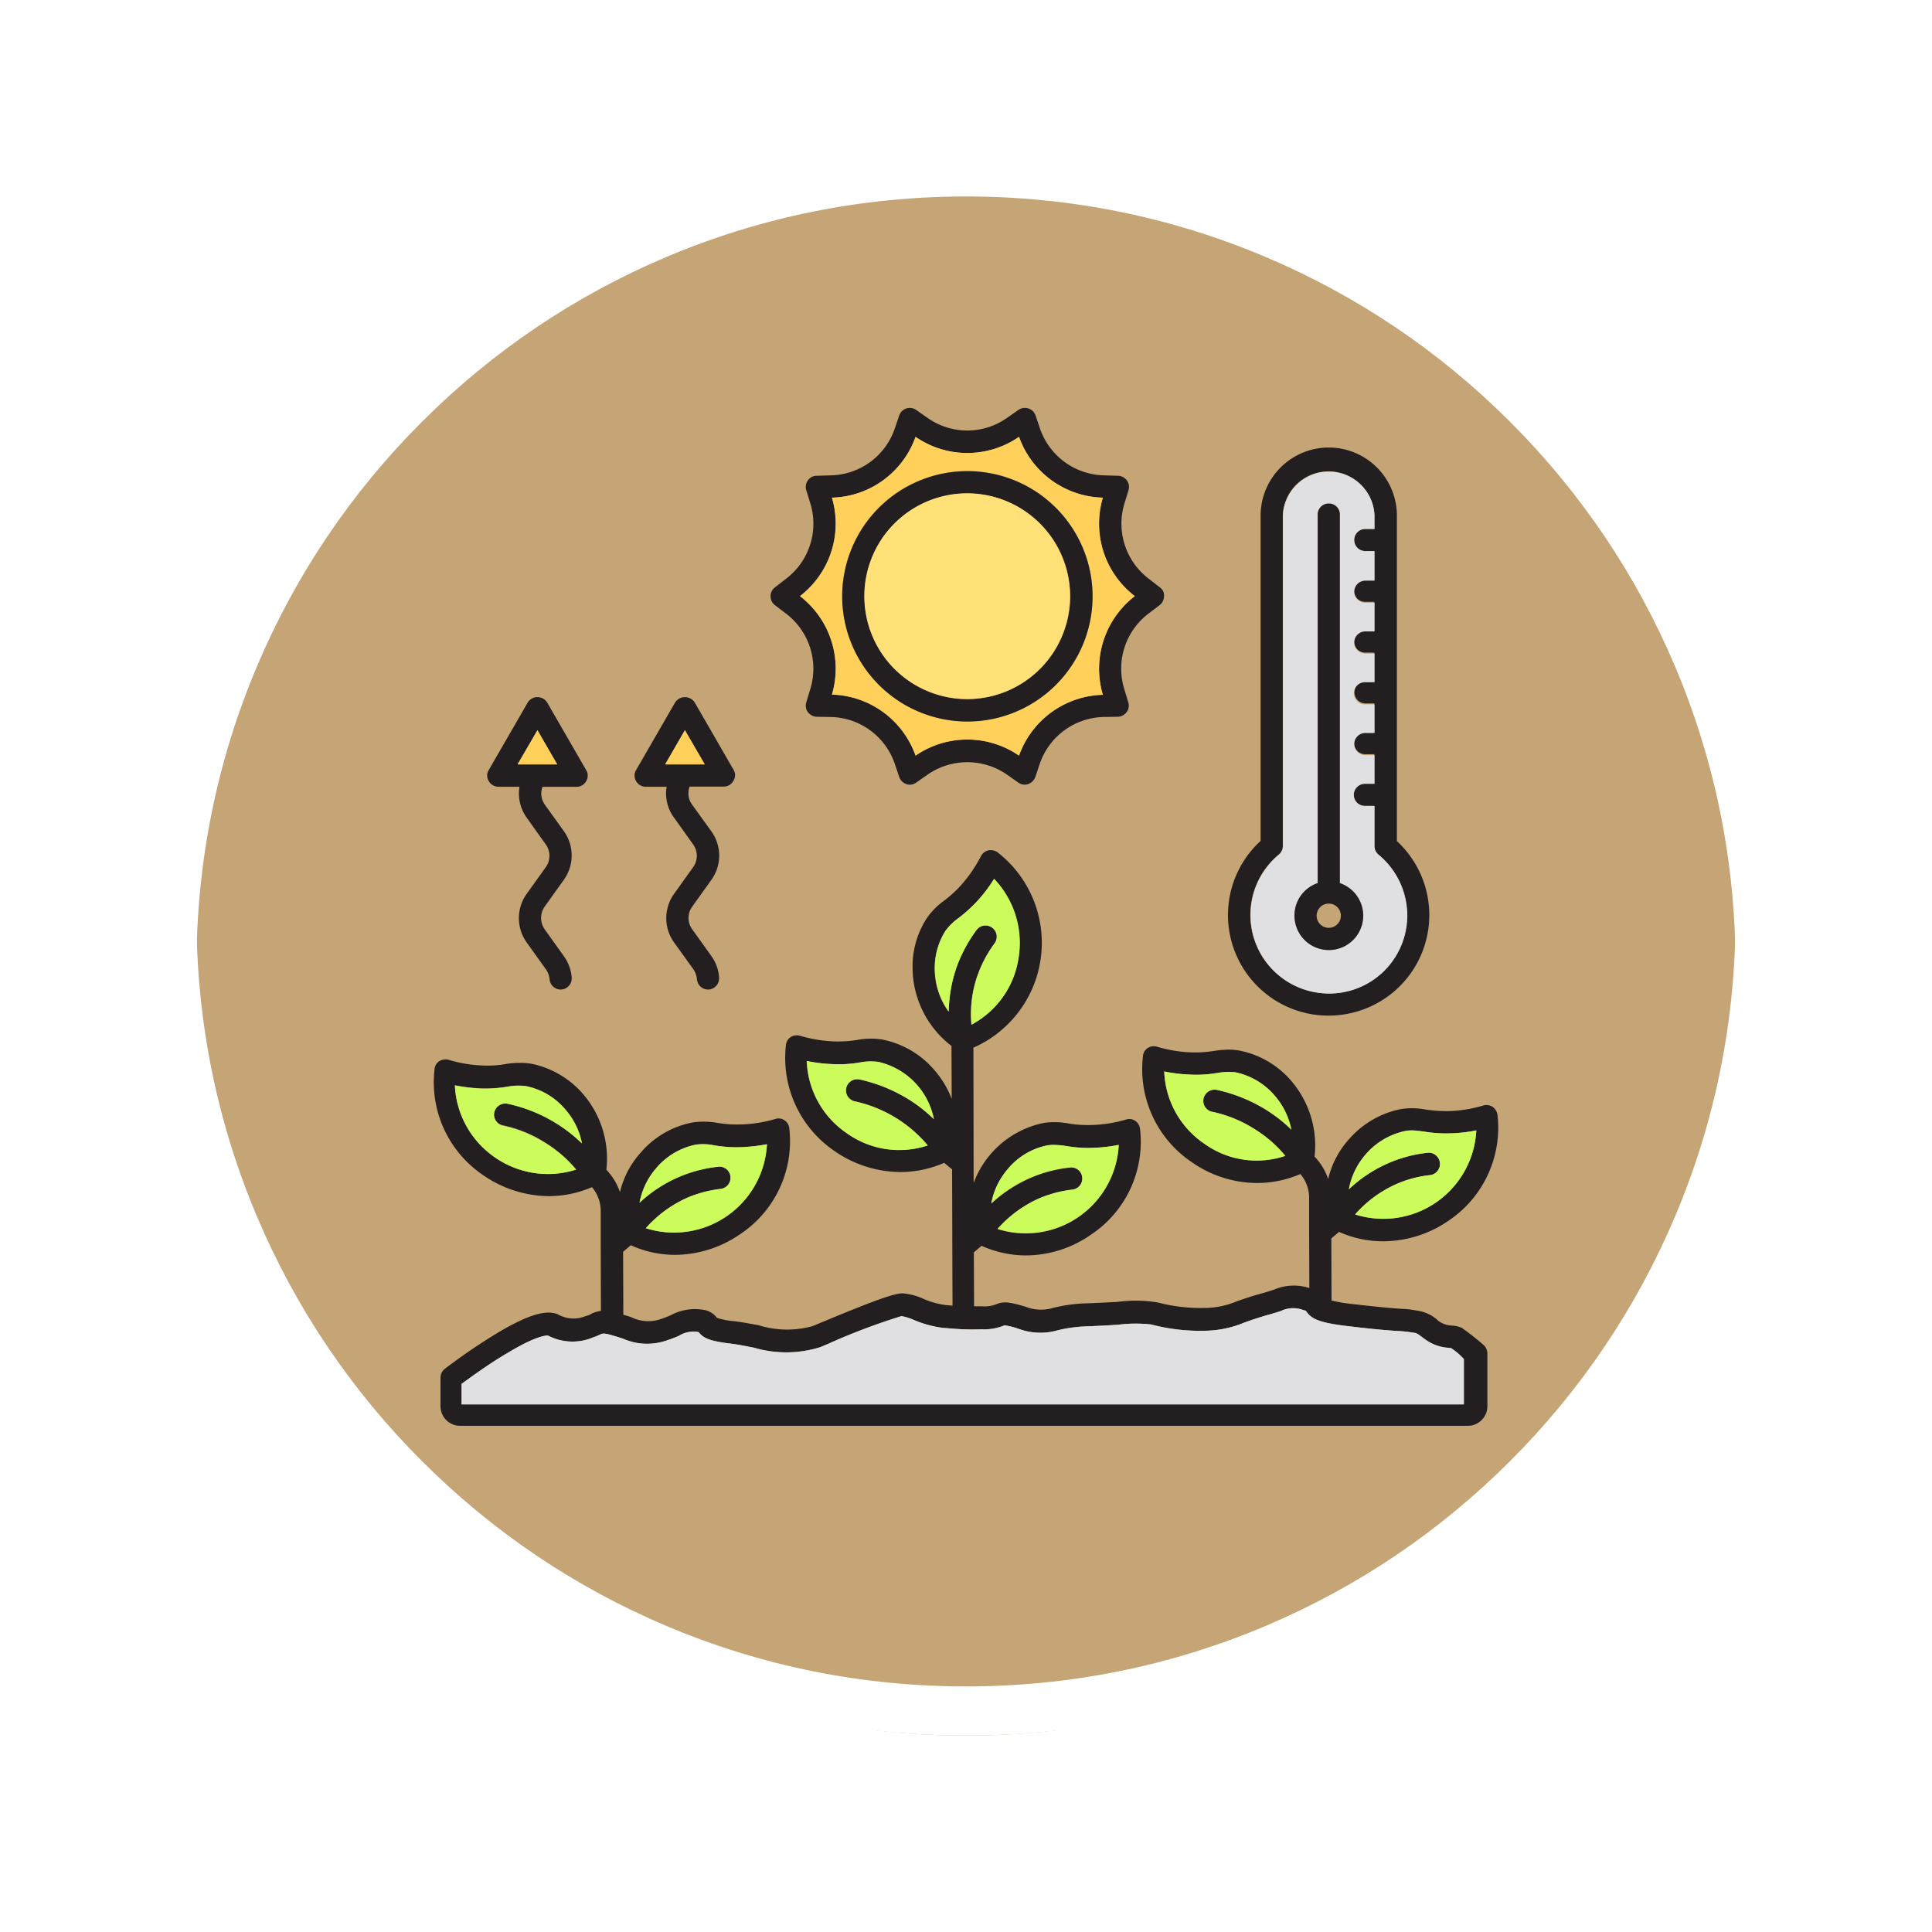 <svg xmlns="http://www.w3.org/2000/svg" xmlns:xlink="http://www.w3.org/1999/xlink" width="117.999" height="118" viewBox="0 0 117.999 118">
  <defs>
    <filter id="Trazado_874925" x="0" y="0" width="117.999" height="118" filterUnits="userSpaceOnUse">
      <feOffset dy="3" input="SourceAlpha"/>
      <feGaussianBlur stdDeviation="3" result="blur"/>
      <feFlood flood-opacity="0.161"/>
      <feComposite operator="in" in2="blur"/>
      <feComposite in="SourceGraphic"/>
    </filter>
  </defs>
  <g id="Grupo_1123440" data-name="Grupo 1123440" transform="translate(-751.051 -3975.9)">
    <g id="Grupo_1111552" data-name="Grupo 1111552" transform="translate(-48.449 1464.743)">
      <g id="Grupo_1111316" data-name="Grupo 1111316" transform="translate(808.5 2517.157)">
        <g id="Grupo_1109835" data-name="Grupo 1109835" transform="translate(0 0)">
          <g id="Grupo_1107913" data-name="Grupo 1107913" transform="translate(0 0)">
            <g transform="matrix(1, 0, 0, 1, -9, -6)" filter="url(#Trazado_874925)">
              <g id="Trazado_874925-2" data-name="Trazado 874925" transform="translate(9 6)" fill="#bb965f" opacity="0.859">
                <path d="M 50 98.5 C 43.452 98.5 37.1 97.218 31.122 94.689 C 25.347 92.246 20.16 88.749 15.705 84.295 C 11.251 79.84 7.753 74.653 5.311 68.878 C 2.782 62.9 1.5 56.548 1.5 50 C 1.5 43.452 2.782 37.1 5.311 31.122 C 7.753 25.347 11.251 20.16 15.705 15.705 C 20.16 11.251 25.347 7.753 31.122 5.311 C 37.1 2.782 43.452 1.5 50 1.5 C 56.548 1.5 62.899 2.782 68.878 5.311 C 74.653 7.753 79.84 11.251 84.294 15.705 C 88.749 20.16 92.246 25.347 94.689 31.122 C 97.217 37.1 98.499 43.452 98.499 50 C 98.499 56.548 97.217 62.9 94.689 68.878 C 92.246 74.653 88.749 79.84 84.294 84.295 C 79.84 88.749 74.653 92.246 68.878 94.689 C 62.899 97.218 56.548 98.5 50 98.5 Z" stroke="none"/>
                <path d="M 50 3 C 43.653 3 37.499 4.242 31.706 6.692 C 26.11 9.059 21.083 12.449 16.766 16.766 C 12.449 21.083 9.059 26.11 6.692 31.706 C 4.242 37.499 3 43.653 3 50 C 3 56.346 4.242 62.501 6.692 68.294 C 9.059 73.89 12.449 78.917 16.766 83.234 C 21.083 87.551 26.11 90.941 31.706 93.308 C 37.499 95.758 43.653 97 50 97 C 56.346 97 62.501 95.758 68.293 93.308 C 73.89 90.941 78.916 87.551 83.234 83.234 C 87.551 78.917 90.94 73.89 93.307 68.294 C 95.757 62.501 96.999 56.346 96.999 50 C 96.999 43.653 95.757 37.499 93.307 31.706 C 90.94 26.11 87.551 21.083 83.234 16.766 C 78.916 12.449 73.89 9.059 68.293 6.692 C 62.501 4.242 56.346 3 50 3 M 50 0 C 77.614 0 99.999 22.386 99.999 50 L 99.999 50 C 99.999 77.614 77.614 100 50 100 C 22.386 100 0 77.614 0 50 L 0 50 C 0 22.386 22.386 0 50 0 Z" stroke="none" fill="#fff"/>
              </g>
            </g>
            <g id="Trazado_874923" data-name="Trazado 874923" transform="translate(0 0)" fill="none">
              <path d="M50,0a50,50,0,0,1,50,50h0A50,50,0,0,1,0,50H0A50,50,0,0,1,50,0Z" stroke="none"/>
              <path d="M 50 3 C 43.653 3 37.499 4.242 31.706 6.692 C 26.11 9.059 21.083 12.449 16.766 16.766 C 12.449 21.083 9.059 26.11 6.692 31.706 C 4.242 37.499 3 43.653 3 50 C 3 56.346 4.242 62.501 6.692 68.294 C 9.059 73.89 12.449 78.917 16.766 83.234 C 21.083 87.551 26.11 90.941 31.706 93.308 C 37.499 95.758 43.653 97 50 97 C 56.346 97 62.501 95.758 68.293 93.308 C 73.89 90.941 78.916 87.551 83.234 83.234 C 87.551 78.917 90.94 73.89 93.307 68.294 C 95.757 62.501 96.999 56.346 96.999 50 C 96.999 43.653 95.757 37.499 93.307 31.706 C 90.94 26.11 87.551 21.083 83.234 16.766 C 78.916 12.449 73.89 9.059 68.293 6.692 C 62.501 4.242 56.346 3 50 3 M 50 0 C 77.614 0 99.999 22.386 99.999 50 L 99.999 50 C 99.999 77.614 77.614 100 50 100 C 22.386 100 0 77.614 0 50 L 0 50 C 0 22.386 22.386 0 50 0 Z" stroke="none" fill="#fff"/>
            </g>
          </g>
        </g>
      </g>
    </g>
    <g id="Grupo_1123439" data-name="Grupo 1123439" transform="translate(776.058 3988.576)">
      <path id="Trazado_920191" data-name="Trazado 920191" d="M64.242,253.046a1.615,1.615,0,0,0-.574-.128,1.426,1.426,0,0,1-.83-.294A2.337,2.337,0,0,0,61.5,252c-.064-.013-.128-.026-.217-.038a4.491,4.491,0,0,0-.638-.064c-.421-.026-1.136-.077-3.038-.294a9.779,9.779,0,0,1-1.289-.217l-.013-3.791.472-.4a6.548,6.548,0,0,0,2.694.574,7.061,7.061,0,0,0,3.983-1.251,6.839,6.839,0,0,0,3-6.472.748.748,0,0,0-.294-.485.674.674,0,0,0-.562-.089,8.246,8.246,0,0,1-2.068.345,8.657,8.657,0,0,1-1.43-.089,4.529,4.529,0,0,0-1.519-.038,5.659,5.659,0,0,0-3.191,1.838,5.509,5.509,0,0,0-1.277,2.438,3.679,3.679,0,0,0-.83-1.366,6.07,6.07,0,0,0-1.43-4.634,5.594,5.594,0,0,0-3.191-1.851,3.889,3.889,0,0,0-.638-.051,6.1,6.1,0,0,0-.868.077,7.448,7.448,0,0,1-1.43.089,8.344,8.344,0,0,1-2.068-.345.67.67,0,0,0-.562.077.638.638,0,0,0-.294.485,6.84,6.84,0,0,0,2.974,6.485,6.987,6.987,0,0,0,4.021,1.277,6.635,6.635,0,0,0,2.617-.549,2.25,2.25,0,0,1,.536,1.455V247.3l.013,3.332c-.013-.013-.013-.013-.026-.013a3.052,3.052,0,0,0-2.119.1c-.23.077-.511.166-.881.268-.562.153-.983.306-1.366.434a5.175,5.175,0,0,1-2.017.421,10.246,10.246,0,0,1-2.834-.332,8.208,8.208,0,0,0-2.477-.038c-.536.026-1.174.064-1.915.089a9.34,9.34,0,0,0-2.03.281,2.553,2.553,0,0,1-1.672-.077c-1.034-.306-1.353-.332-1.813-.14a1.992,1.992,0,0,1-.868.115h-.46l-.013-3.294.472-.4a6.606,6.606,0,0,0,2.694.587,6.979,6.979,0,0,0,3.983-1.264,6.814,6.814,0,0,0,3-6.472.675.675,0,0,0-.294-.485.627.627,0,0,0-.562-.077,8.226,8.226,0,0,1-2.068.332,7.448,7.448,0,0,1-1.43-.089,4.529,4.529,0,0,0-1.519-.038,5.811,5.811,0,0,0-4.289,3.664l-.013-8.259a7,7,0,0,0,1.468-11.936.735.735,0,0,0-.562-.115.7.7,0,0,0-.447.357,8.55,8.55,0,0,1-1.174,1.723,7.406,7.406,0,0,1-1.047.97,4.477,4.477,0,0,0-1.072,1.072,5.375,5.375,0,0,0-.881,3.064c0,.179.013.357.026.536a6.065,6.065,0,0,0,2.349,4.225l.013,3.23a5.834,5.834,0,0,0-1.072-1.774,5.6,5.6,0,0,0-3.179-1.851,4.563,4.563,0,0,0-1.519.026,7.372,7.372,0,0,1-1.43.089,8.442,8.442,0,0,1-2.068-.345.727.727,0,0,0-.562.077.675.675,0,0,0-.294.485,6.877,6.877,0,0,0,2.974,6.485,7.112,7.112,0,0,0,4.021,1.277,6.671,6.671,0,0,0,2.668-.562l.485.4.013,4.685v.077l.013,3.562-.421-.038a5.058,5.058,0,0,1-1.366-.383,3.719,3.719,0,0,0-1.264-.332c-.587,0-2.157.613-5.042,1.813l-.46.191a5.821,5.821,0,0,1-3.268-.051c-.485-.089-1-.191-1.545-.255a4.623,4.623,0,0,1-1.021-.2,1.251,1.251,0,0,0-.894-.5,3.072,3.072,0,0,0-1.915.332,6.38,6.38,0,0,1-.791.294,2.351,2.351,0,0,1-1.634-.166c-.14-.051-.319-.1-.485-.153l-.013-3.842.472-.4a6.561,6.561,0,0,0,2.694.587,7.076,7.076,0,0,0,3.983-1.264,6.814,6.814,0,0,0,3-6.472.652.652,0,0,0-.294-.485.627.627,0,0,0-.562-.077,8.226,8.226,0,0,1-2.068.332,7.372,7.372,0,0,1-1.43-.089,4.891,4.891,0,0,0-1.519-.038,5.531,5.531,0,0,0-3.191,1.838,5.47,5.47,0,0,0-1.277,2.425,3.679,3.679,0,0,0-.83-1.366,6.04,6.04,0,0,0-1.43-4.634,5.664,5.664,0,0,0-3.191-1.851,4.954,4.954,0,0,0-1.519.026,6.477,6.477,0,0,1-1.43.089,8.149,8.149,0,0,1-2.055-.345.75.75,0,0,0-.574.077.638.638,0,0,0-.294.485,6.84,6.84,0,0,0,2.974,6.485,7.112,7.112,0,0,0,4.021,1.277,6.635,6.635,0,0,0,2.617-.549,2.25,2.25,0,0,1,.536,1.455v2.183l.013,3.919a1.98,1.98,0,0,0-.536.153l-.089.051a1.246,1.246,0,0,1-.179.077l-.166.051a1.919,1.919,0,0,1-1.672-.128c-.511-.191-1.366-.243-3.689,1.149a36.6,36.6,0,0,0-3.2,2.183.69.69,0,0,0-.268.536v1.749a1.2,1.2,0,0,0,1.187,1.2H64.65a1.2,1.2,0,0,0,1.187-1.2v-3.217a.745.745,0,0,0-.191-.485,15.965,15.965,0,0,0-1.4-1.1Zm-5.821-10.608a4.3,4.3,0,0,1,2.387-1.4,2.212,2.212,0,0,1,.408-.038c.23,0,.447.038.7.064a8.137,8.137,0,0,0,1.672.115,9.394,9.394,0,0,0,1.57-.179,5.685,5.685,0,0,1-7.4,5.132,7.255,7.255,0,0,1,2.54-1.864,6.912,6.912,0,0,1,2.03-.536.687.687,0,0,0-.153-1.366,8.272,8.272,0,0,0-4.8,2.234,4.336,4.336,0,0,1,1.047-2.157Zm-9.383-2.579a7.822,7.822,0,0,1,2.591,1.06,7.629,7.629,0,0,1,1.864,1.634,5.468,5.468,0,0,1-4.94-.74A5.577,5.577,0,0,1,46.1,237.4a9.421,9.421,0,0,0,1.57.191,7.461,7.461,0,0,0,1.672-.1,4.035,4.035,0,0,1,1.111-.038,4.31,4.31,0,0,1,2.387,1.417,4.457,4.457,0,0,1,1.021,2.081,9.073,9.073,0,0,0-1.506-1.187,9.588,9.588,0,0,0-3.038-1.238.694.694,0,0,0-.817.523.686.686,0,0,0,.536.817Zm-12.459,3.459a4.22,4.22,0,0,1,2.387-1.4,2.129,2.129,0,0,1,.4-.026,4.942,4.942,0,0,1,.715.064,8.137,8.137,0,0,0,1.672.115,10.956,10.956,0,0,0,1.57-.179,5.685,5.685,0,0,1-7.4,5.132,7.416,7.416,0,0,1,2.54-1.864,7.331,7.331,0,0,1,2.03-.536.679.679,0,0,0,.6-.753.67.67,0,0,0-.753-.6,8.3,8.3,0,0,0-2.425.638,8.51,8.51,0,0,0-2.374,1.557,4.471,4.471,0,0,1,1.047-2.145Zm-9.383-4.1a7.994,7.994,0,0,1,4.455,2.694,5.507,5.507,0,0,1-4.94-.74,5.577,5.577,0,0,1-2.451-4.417,9.419,9.419,0,0,0,1.57.191,7.461,7.461,0,0,0,1.672-.1,3.593,3.593,0,0,1,1.111-.038,4.464,4.464,0,0,1,3.408,3.5,8.933,8.933,0,0,0-1.506-1.187,9.588,9.588,0,0,0-3.038-1.238.694.694,0,0,0-.817.523.706.706,0,0,0,.536.817Zm-12.1,4.047a4.3,4.3,0,0,1,2.387-1.4,3.251,3.251,0,0,1,1.111.038,8.138,8.138,0,0,0,1.672.115,10.954,10.954,0,0,0,1.57-.179,5.685,5.685,0,0,1-7.4,5.132,7.416,7.416,0,0,1,2.54-1.864,7.331,7.331,0,0,1,2.03-.536.679.679,0,0,0,.6-.753.67.67,0,0,0-.753-.6,8.309,8.309,0,0,0-4.8,2.2,4.526,4.526,0,0,1,1.047-2.145Zm-9.383-2.579a7.822,7.822,0,0,1,2.591,1.06,7.933,7.933,0,0,1,1.877,1.634,5.578,5.578,0,0,1-4.953-.74,5.554,5.554,0,0,1-2.451-4.4,10.983,10.983,0,0,0,1.57.191,8.137,8.137,0,0,0,1.672-.115,3.584,3.584,0,0,1,1.111-.026,4.218,4.218,0,0,1,2.387,1.417,4.393,4.393,0,0,1,1.021,2.081A9.074,9.074,0,0,0,9.031,240.6a9.3,9.3,0,0,0-3.038-1.238.694.694,0,0,0-.817.523.683.683,0,0,0,.536.8Zm27.216-6.932a4.43,4.43,0,0,1-.83-2.221,4.267,4.267,0,0,1,.626-2.706,3.522,3.522,0,0,1,.791-.779,8.788,8.788,0,0,0,1.238-1.136,9.3,9.3,0,0,0,.945-1.264,5.682,5.682,0,0,1-1.379,8.9,7.065,7.065,0,0,1,.409-3.115,7.47,7.47,0,0,1,1-1.851.684.684,0,1,0-1.1-.817,8.934,8.934,0,0,0-1.187,2.183,9.24,9.24,0,0,0-.511,2.808Zm31.48,23.974H3.184V256.48c.511-.37,1.647-1.213,2.808-1.889,1.94-1.174,2.477-1.06,2.477-1.06a3.234,3.234,0,0,0,2.642.153l.128-.051a2.723,2.723,0,0,0,.37-.153l.064-.026c.115-.051.217-.1.843.1.191.051.37.115.536.166a3.609,3.609,0,0,0,2.425.179,7.752,7.752,0,0,0,.983-.357,1.7,1.7,0,0,1,1.111-.243.578.578,0,0,1,.1.026c.268.345.638.536,1.9.689.523.064,1.008.166,1.468.255a6.994,6.994,0,0,0,4.034-.026l.46-.191a38.779,38.779,0,0,1,4.519-1.711,3.374,3.374,0,0,1,.779.243,6.7,6.7,0,0,0,1.736.472l.485.038a14.23,14.23,0,0,0,1.877.051,3.215,3.215,0,0,0,1.417-.243,4.53,4.53,0,0,1,.868.217,3.828,3.828,0,0,0,2.374.089,8.691,8.691,0,0,1,1.762-.243c.753-.026,1.391-.064,1.94-.1a8.56,8.56,0,0,1,2.017-.013,11.614,11.614,0,0,0,3.217.383,6.431,6.431,0,0,0,2.464-.5c.357-.128.766-.268,1.277-.421.409-.115.7-.2.945-.281a1.731,1.731,0,0,1,1.379-.064,1.411,1.411,0,0,1,.166.051c.319.485.766.728,2.668.945,1.928.23,2.668.268,3.1.294.217.013.332.026.511.051.089.013.179.026.255.038.23.026.243.038.689.37a2.743,2.743,0,0,0,1.532.562c.051.013.089.013.089,0a7.41,7.41,0,0,1,.779.689v2.757Z" transform="translate(0 -184.633)" fill="#231f20"/>
      <path id="Trazado_920192" data-name="Trazado 920192" d="M76.023,446.114v2.77H14.8v-1.251c.511-.37,1.647-1.213,2.808-1.889,1.94-1.174,2.477-1.06,2.477-1.06a3.234,3.234,0,0,0,2.642.153l.128-.051a2.723,2.723,0,0,0,.37-.153l.064-.026c.115-.051.217-.1.843.1.191.051.37.115.536.166a3.609,3.609,0,0,0,2.425.179,7.748,7.748,0,0,0,.983-.357,1.7,1.7,0,0,1,1.111-.243.582.582,0,0,1,.1.026c.268.345.638.536,1.9.689.523.064,1.008.166,1.468.255a6.994,6.994,0,0,0,4.034-.026l.46-.191a38.779,38.779,0,0,1,4.519-1.711,3.376,3.376,0,0,1,.779.243,6.7,6.7,0,0,0,1.736.472l.485.038a14.23,14.23,0,0,0,1.877.051,3.215,3.215,0,0,0,1.417-.243,4.527,4.527,0,0,1,.868.217,3.828,3.828,0,0,0,2.374.089,8.693,8.693,0,0,1,1.762-.243c.753-.026,1.391-.064,1.94-.1a8.562,8.562,0,0,1,2.017-.013,11.614,11.614,0,0,0,3.217.383,6.43,6.43,0,0,0,2.464-.5c.357-.128.766-.268,1.277-.421.409-.115.7-.2.945-.281a1.731,1.731,0,0,1,1.379-.064,1.415,1.415,0,0,1,.166.051c.319.485.766.728,2.668.945,1.928.23,2.668.268,3.1.294.217.013.332.026.511.051.089.013.179.026.255.038.23.026.243.038.689.37a2.743,2.743,0,0,0,1.532.562c.051.013.089.013.089,0a3.671,3.671,0,0,1,.8.677Z" transform="translate(-11.616 -375.786)" fill="#e0e0e2"/>
      <g id="Grupo_1123438" data-name="Grupo 1123438" transform="translate(2.776 40.993)">
        <path id="Trazado_920193" data-name="Trazado 920193" d="M358.391,334.857a5.468,5.468,0,0,1-4.94-.74A5.577,5.577,0,0,1,351,329.7a9.423,9.423,0,0,0,1.57.191,7.462,7.462,0,0,0,1.672-.1,4.034,4.034,0,0,1,1.111-.038,4.31,4.31,0,0,1,2.387,1.417,4.457,4.457,0,0,1,1.021,2.081,9.074,9.074,0,0,0-1.506-1.187,9.589,9.589,0,0,0-3.038-1.238.694.694,0,0,0-.817.523.684.684,0,0,0,.523.817,7.821,7.821,0,0,1,2.591,1.06A7.461,7.461,0,0,1,358.391,334.857Z" transform="translate(-307.674 -317.93)" fill="#ccfc5c"/>
        <path id="Trazado_920194" data-name="Trazado 920194" d="M447.087,357.9a5.685,5.685,0,0,1-7.4,5.132,7.255,7.255,0,0,1,2.54-1.864,6.913,6.913,0,0,1,2.03-.536.687.687,0,0,0-.153-1.366,8.271,8.271,0,0,0-4.8,2.234,4.464,4.464,0,0,1,3.434-3.562,2.214,2.214,0,0,1,.409-.038c.23,0,.447.038.7.064a8.14,8.14,0,0,0,1.672.115A9.243,9.243,0,0,0,447.087,357.9Z" transform="translate(-384.702 -342.53)" fill="#ccfc5c"/>
        <path id="Trazado_920195" data-name="Trazado 920195" d="M275.987,364.8a5.685,5.685,0,0,1-7.4,5.132,7.416,7.416,0,0,1,2.54-1.864,7.331,7.331,0,0,1,2.03-.536.679.679,0,0,0,.6-.753.67.67,0,0,0-.753-.6,8.3,8.3,0,0,0-2.425.638,8.51,8.51,0,0,0-2.374,1.557,4.409,4.409,0,0,1,1.047-2.145,4.22,4.22,0,0,1,2.387-1.4,2.128,2.128,0,0,1,.4-.026,4.939,4.939,0,0,1,.715.064,8.138,8.138,0,0,0,1.672.115A9.1,9.1,0,0,0,275.987,364.8Z" transform="translate(-235.444 -348.549)" fill="#ccfc5c"/>
        <path id="Trazado_920196" data-name="Trazado 920196" d="M246.377,242.338a5.5,5.5,0,0,1-2.872,4.072,7.065,7.065,0,0,1,.408-3.115,7.47,7.47,0,0,1,1-1.851.684.684,0,0,0-1.1-.817,8.933,8.933,0,0,0-1.187,2.183,8.4,8.4,0,0,0-.511,2.8,4.43,4.43,0,0,1-.83-2.221,4.267,4.267,0,0,1,.626-2.706,3.522,3.522,0,0,1,.791-.779,8.787,8.787,0,0,0,1.238-1.136,9.306,9.306,0,0,0,.945-1.264A5.663,5.663,0,0,1,246.377,242.338Z" transform="translate(-211.948 -237.5)" fill="#ccfc5c"/>
        <path id="Trazado_920197" data-name="Trazado 920197" d="M187.391,329.857a5.507,5.507,0,0,1-4.94-.74A5.577,5.577,0,0,1,180,324.7a9.422,9.422,0,0,0,1.57.191,7.461,7.461,0,0,0,1.672-.1,3.592,3.592,0,0,1,1.111-.038,4.464,4.464,0,0,1,3.408,3.5,8.934,8.934,0,0,0-1.506-1.187,9.588,9.588,0,0,0-3.038-1.238.686.686,0,0,0-.294,1.34,8.09,8.09,0,0,1,4.468,2.694Z" transform="translate(-158.503 -313.568)" fill="#ccfc5c"/>
        <path id="Trazado_920198" data-name="Trazado 920198" d="M107.687,364.45a5.685,5.685,0,0,1-7.4,5.132,7.416,7.416,0,0,1,2.54-1.864,7.331,7.331,0,0,1,2.03-.536.679.679,0,0,0,.6-.753.67.67,0,0,0-.753-.6,8.31,8.31,0,0,0-4.8,2.2,4.41,4.41,0,0,1,1.047-2.145,4.3,4.3,0,0,1,2.387-1.4,3.25,3.25,0,0,1,1.111.038,8.138,8.138,0,0,0,1.672.115,10.749,10.749,0,0,0,1.57-.179Z" transform="translate(-88.628 -348.238)" fill="#ccfc5c"/>
        <path id="Trazado_920199" data-name="Trazado 920199" d="M19,341.545a5.69,5.69,0,0,1-7.4-5.145,10.983,10.983,0,0,0,1.57.191,8.138,8.138,0,0,0,1.672-.115,3.584,3.584,0,0,1,1.111-.026,4.218,4.218,0,0,1,2.387,1.417,4.393,4.393,0,0,1,1.021,2.081,9.075,9.075,0,0,0-1.506-1.187,9.3,9.3,0,0,0-3.038-1.238.686.686,0,0,0-.294,1.34,7.821,7.821,0,0,1,2.591,1.06A7.193,7.193,0,0,1,19,341.545Z" transform="translate(-11.6 -323.775)" fill="#ccfc5c"/>
      </g>
      <path id="Trazado_920200" data-name="Trazado 920200" d="M186.382,23.2l-.689-.536a4.224,4.224,0,0,1-1.481-4.57l.255-.83a.684.684,0,0,0-.638-.881l-.868-.026a4.237,4.237,0,0,1-3.893-2.834l-.281-.83a.679.679,0,0,0-.434-.421.7.7,0,0,0-.613.089l-.715.5a4.206,4.206,0,0,1-4.813,0l-.715-.5a.683.683,0,0,0-1.034.332l-.281.83a4.224,4.224,0,0,1-3.893,2.834l-.868.026a.632.632,0,0,0-.536.281.669.669,0,0,0-.1.6l.255.83a4.217,4.217,0,0,1-1.481,4.57l-.689.536a.683.683,0,0,0,0,1.085l.689.523a4.224,4.224,0,0,1,1.481,4.57l-.255.843a.676.676,0,0,0,.1.6.722.722,0,0,0,.536.281l.868.013a4.224,4.224,0,0,1,3.893,2.834l.281.83a.7.7,0,0,0,.434.434.6.6,0,0,0,.217.038.688.688,0,0,0,.383-.128l.715-.5a4.25,4.25,0,0,1,4.813,0l.715.5a.665.665,0,0,0,.6.089.729.729,0,0,0,.434-.434l.281-.83a4.224,4.224,0,0,1,3.893-2.834l.868-.013a.722.722,0,0,0,.536-.281.676.676,0,0,0,.1-.6l-.255-.843a4.224,4.224,0,0,1,1.481-4.57l.689-.523a.7.7,0,0,0,.268-.549.581.581,0,0,0-.255-.536ZM182.9,29.759a5.59,5.59,0,0,0-5.119,3.715,5.569,5.569,0,0,0-6.319,0,5.617,5.617,0,0,0-5.106-3.728,5.612,5.612,0,0,0-1.953-6.013,5.576,5.576,0,0,0,1.953-6.013,5.56,5.56,0,0,0,5.106-3.715,5.554,5.554,0,0,0,6.319,0,5.59,5.59,0,0,0,5.119,3.715,5.576,5.576,0,0,0,1.953,6.013,5.6,5.6,0,0,0-1.953,6.025Z" transform="translate(-140.548)" fill="#231f20"/>
      <path id="Trazado_920201" data-name="Trazado 920201" d="M197.15,35.827a5.576,5.576,0,0,1-1.953-6.013,5.59,5.59,0,0,1-5.119-3.715,5.554,5.554,0,0,1-6.319,0,5.587,5.587,0,0,1-5.106,3.715,5.6,5.6,0,0,1-1.953,6.013,5.576,5.576,0,0,1,1.953,6.013,5.572,5.572,0,0,1,5.106,3.728,5.569,5.569,0,0,1,6.319,0,5.59,5.59,0,0,1,5.119-3.715,5.6,5.6,0,0,1,1.953-6.025Zm-10.225,7.647a7.647,7.647,0,1,1,7.647-7.647A7.652,7.652,0,0,1,186.925,43.474Z" transform="translate(-152.849 -12.094)" fill="#ffd15b"/>
      <path id="Trazado_920202" data-name="Trazado 920202" d="M204.547,42.5a7.647,7.647,0,1,0,7.647,7.647A7.652,7.652,0,0,0,204.547,42.5Zm0,13.927a6.281,6.281,0,1,1,6.281-6.281A6.292,6.292,0,0,1,204.547,56.427Z" transform="translate(-170.47 -26.4)" fill="#231f20"/>
      <path id="Trazado_920203" data-name="Trazado 920203" d="M220.061,59.381a6.281,6.281,0,1,1-6.281-6.281A6.293,6.293,0,0,1,220.061,59.381Z" transform="translate(-179.717 -35.647)" fill="#ffe177"/>
      <path id="Trazado_920204" data-name="Trazado 920204" d="M33.094,155.077l-2.387-4.136a.7.7,0,0,0-1.174,0l-2.387,4.136a.645.645,0,0,0,0,.677.7.7,0,0,0,.587.345h1.289a2.542,2.542,0,0,0,.434,1.877l1.174,1.647a1.19,1.19,0,0,1,.013,1.366l-1.187,1.66a2.551,2.551,0,0,0,0,2.949l1.187,1.66a1.268,1.268,0,0,1,.217.587.683.683,0,0,0,.677.638h.038a.686.686,0,0,0,.638-.728,2.564,2.564,0,0,0-.472-1.3l-1.187-1.66a1.213,1.213,0,0,1,0-1.366l1.187-1.66a2.551,2.551,0,0,0,0-2.949l-1.174-1.634a1.178,1.178,0,0,1-.14-1.085h2.081a.661.661,0,0,0,.587-.345.645.645,0,0,0,0-.677Zm-4.187-.345,1.213-2.094,1.213,2.094Z" transform="translate(-22.302 -120.722)" fill="#231f20"/>
      <path id="Trazado_920205" data-name="Trazado 920205" d="M44.013,168.581H41.6l1.213-2.081Z" transform="translate(-34.995 -134.571)" fill="#ffd15b"/>
      <path id="Trazado_920206" data-name="Trazado 920206" d="M103.607,155.077l-2.387-4.136a.716.716,0,0,0-1.187,0l-2.387,4.136a.645.645,0,0,0,0,.677.676.676,0,0,0,.587.345H99.51a2.481,2.481,0,0,0,.447,1.877l1.174,1.647a1.19,1.19,0,0,1,.013,1.366l-1.187,1.66a2.552,2.552,0,0,0,0,2.949l1.187,1.647a1.315,1.315,0,0,1,.217.6.683.683,0,0,0,.677.638h.038a.686.686,0,0,0,.638-.728,2.474,2.474,0,0,0-.46-1.3l-1.187-1.66a1.169,1.169,0,0,1,0-1.366l1.187-1.66a2.531,2.531,0,0,0-.013-2.949l-1.187-1.647a1.178,1.178,0,0,1-.14-1.085h2.081a.661.661,0,0,0,.587-.345A.622.622,0,0,0,103.607,155.077Zm-4.187-.345,1.213-2.094,1.213,2.094Z" transform="translate(-83.802 -120.722)" fill="#231f20"/>
      <path id="Trazado_920207" data-name="Trazado 920207" d="M114.613,168.581H112.2l1.2-2.081Z" transform="translate(-96.582 -134.571)" fill="#ffd15b"/>
      <path id="Trazado_920208" data-name="Trazado 920208" d="M391.82,54.8V34.862a4.162,4.162,0,0,0-8.323,0V54.789a6.144,6.144,0,0,0,3.447,10.634,6.237,6.237,0,0,0,.689.038,6.173,6.173,0,0,0,4.111-1.557,6.143,6.143,0,0,0,.077-9.1Zm-.97,8.093a4.727,4.727,0,0,1-3.753,1.174,4.79,4.79,0,0,1-2.489-8.451.68.68,0,0,0,.243-.523V34.862a2.8,2.8,0,0,1,5.591,0v.868h-.562a.673.673,0,0,0-.677.677.681.681,0,0,0,.677.677h.562v1.749h-.562a.681.681,0,0,0-.677.677.673.673,0,0,0,.677.677h.562v1.749h-.562a.673.673,0,0,0-.677.677.681.681,0,0,0,.677.677h.562v1.749h-.562a.677.677,0,0,0,0,1.353h.562v1.749h-.562a.673.673,0,0,0-.677.677.681.681,0,0,0,.677.677h.562v1.8h-.562a.677.677,0,1,0,0,1.353h.562v2.451a.68.68,0,0,0,.243.523,4.809,4.809,0,0,1,.166,7.276Z" transform="translate(-331.51 -16.107)" fill="#231f20"/>
      <path id="Trazado_920209" data-name="Trazado 920209" d="M400.089,65.052a.68.68,0,0,1-.243-.523V62.078h-.562a.677.677,0,1,1,0-1.353h.562V58.976h-.562a.681.681,0,0,1-.677-.677.673.673,0,0,1,.677-.677h.562V55.874h-.562a.677.677,0,1,1,0-1.353h.562V52.772h-.562a.681.681,0,0,1-.677-.677.673.673,0,0,1,.677-.677h.562V49.67h-.562a.673.673,0,0,1-.677-.677.681.681,0,0,1,.677-.677h.562v-1.8h-.562a.681.681,0,0,1-.677-.677.673.673,0,0,1,.677-.677h.562V44.3a2.8,2.8,0,0,0-5.591,0V64.529a.68.68,0,0,1-.243.523A4.79,4.79,0,0,0,396.5,73.5a4.77,4.77,0,0,0,5.349-4.749A4.815,4.815,0,0,0,400.089,65.052Zm-3.038,5.821a2.1,2.1,0,0,1-.677-4.085V44.283a.673.673,0,0,1,.677-.677.665.665,0,0,1,.677.677V66.788a2.1,2.1,0,0,1-.677,4.085Z" transform="translate(-340.902 -25.528)" fill="#e0e0e2"/>
      <path id="Trazado_920210" data-name="Trazado 920210" d="M416.07,81.182V58.677a.665.665,0,0,0-.677-.677.673.673,0,0,0-.677.677V81.182a2.083,2.083,0,0,0-1.417,1.979,2.1,2.1,0,1,0,2.77-1.979Zm-.677,2.732a.74.74,0,1,1,.74-.74A.741.741,0,0,1,415.394,83.914Z" transform="translate(-359.245 -39.922)" fill="#231f20"/>
    </g>
  </g>
</svg>
